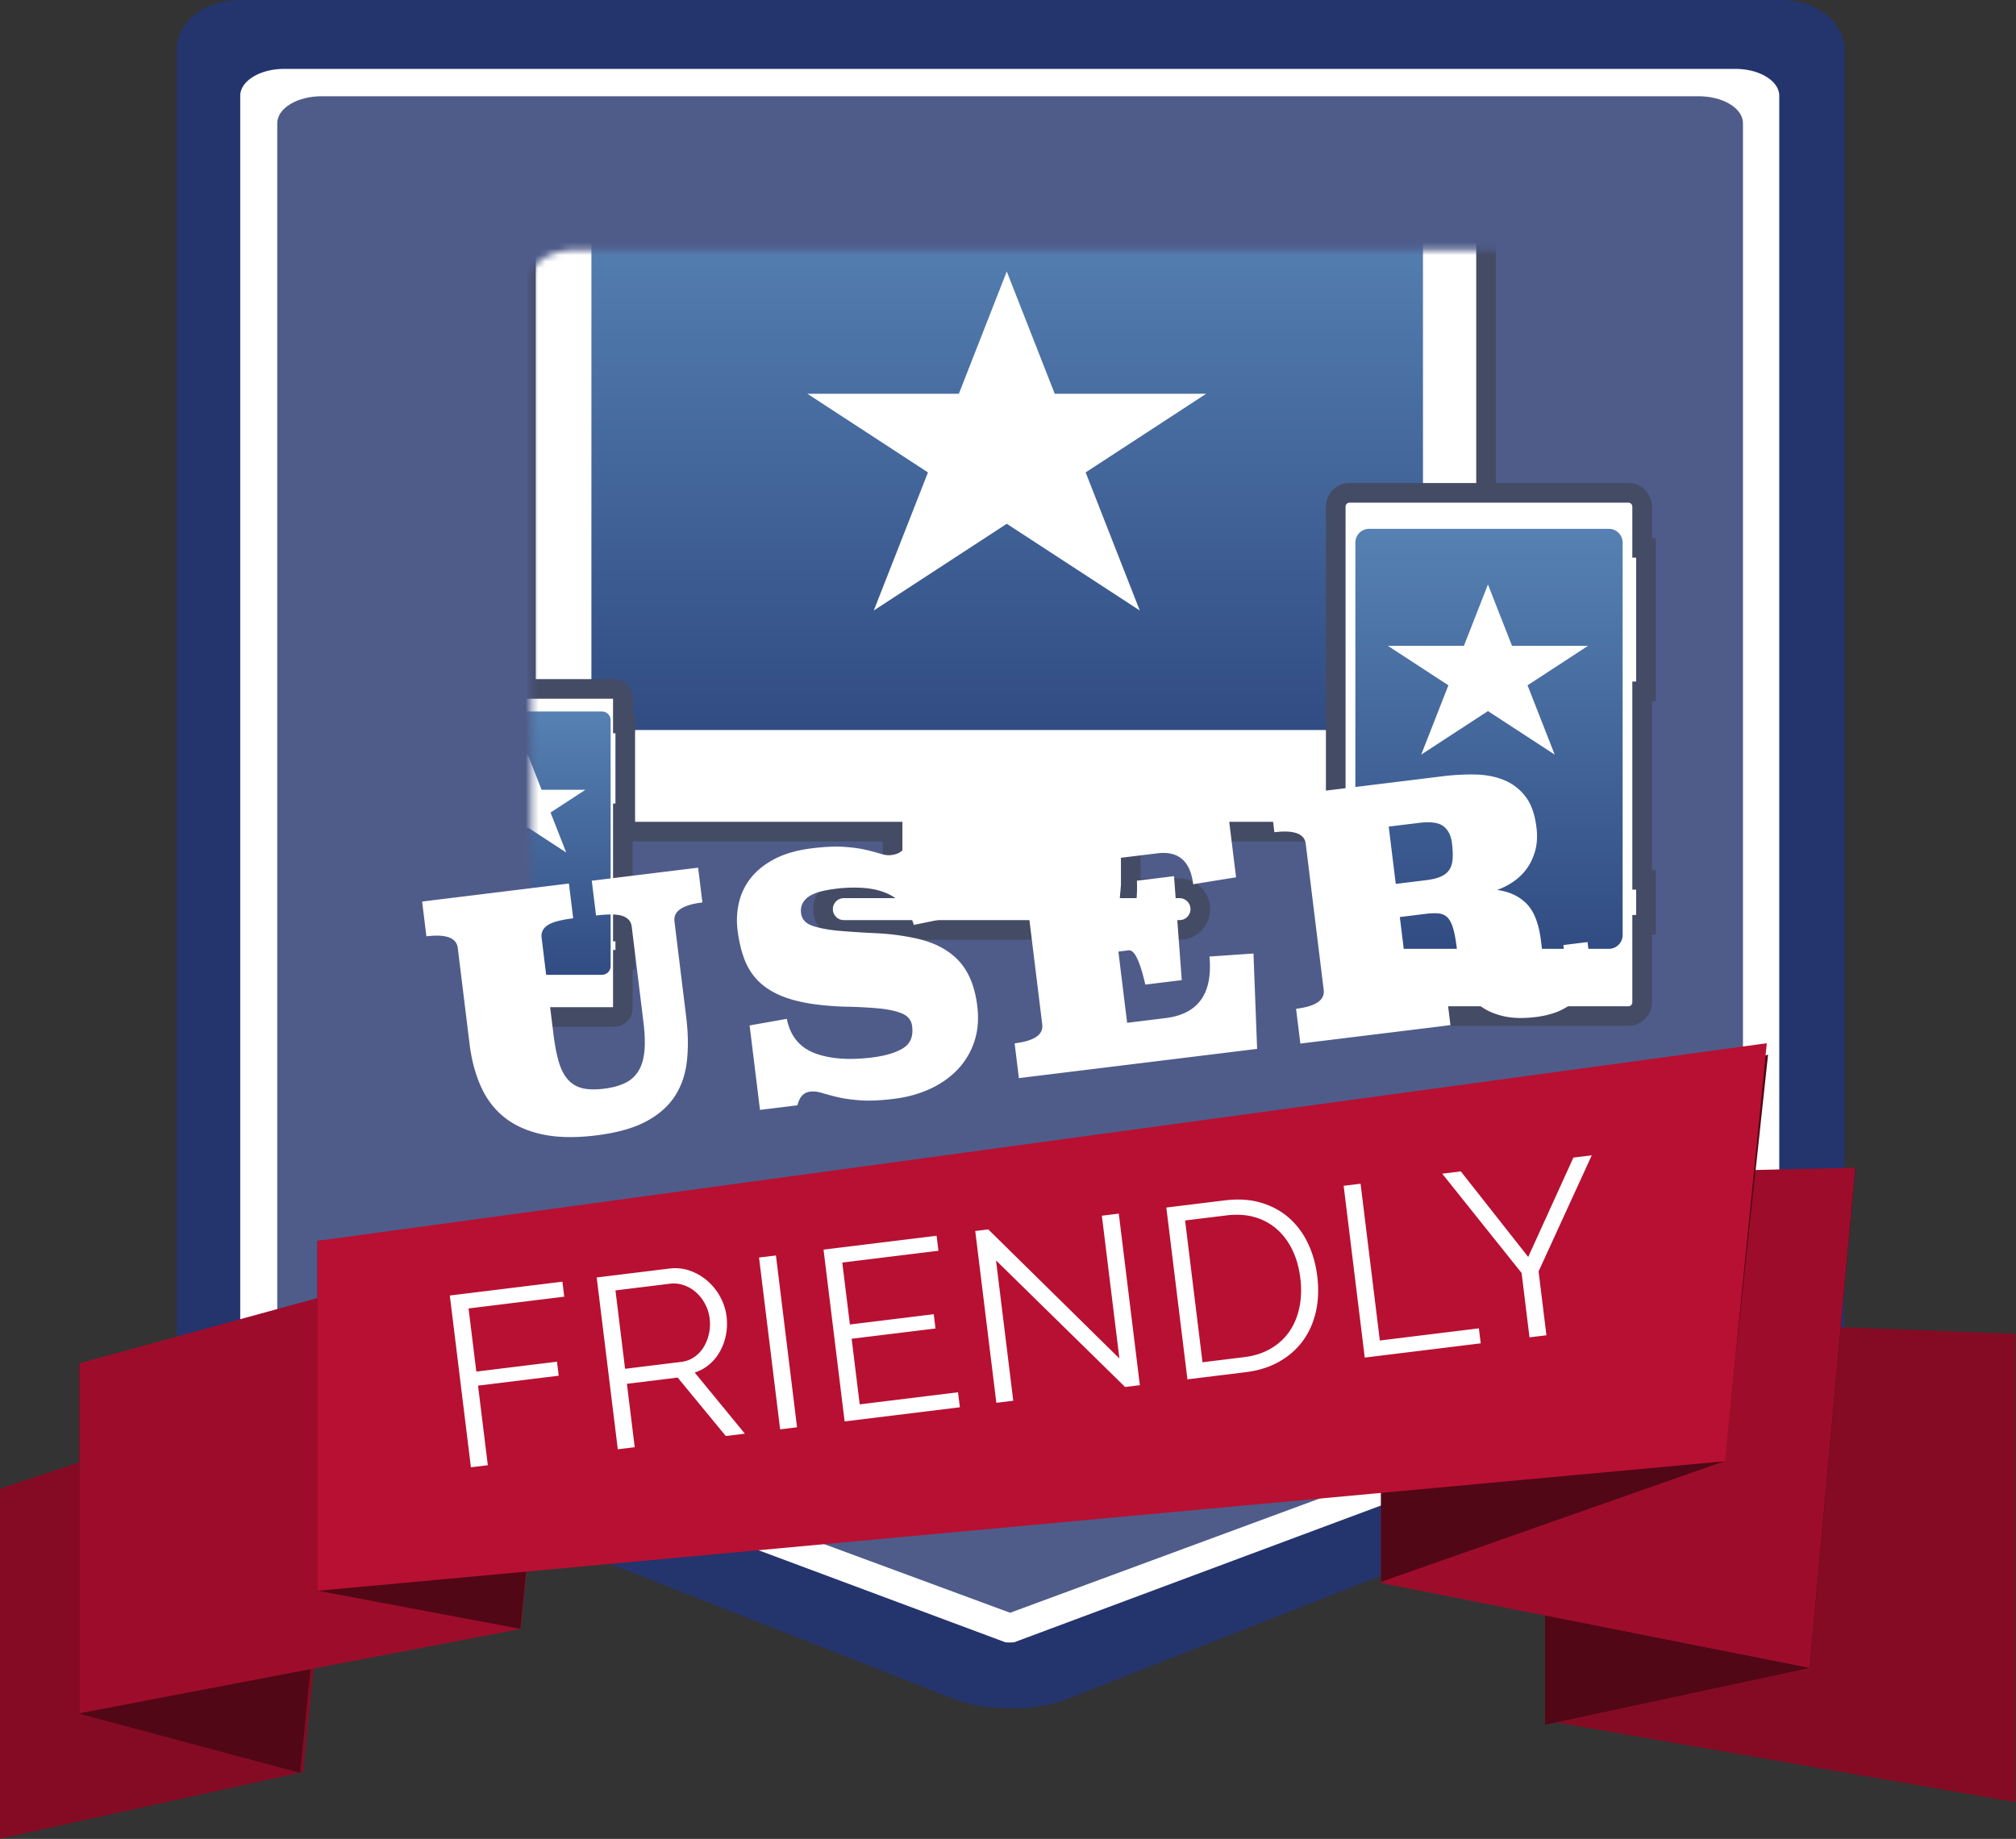 <svg width="308" height="281" viewBox="0 0 308 281" version="1.1" xmlns="http://www.w3.org/2000/svg" xmlns:xlink="http://www.w3.org/1999/xlink"><rect x="0" y="0" width="308" height="281" fill="#333333" stroke="none"/><title>Group 4</title><defs><path d="M15.36 18.824c0-1.053.661-2.108 1.987-2.912 1.325-.805 3.062-1.206 4.798-1.206H232.5c1.737 0 3.472.401 4.797 1.206 1.326.804 1.99 1.859 1.99 2.912v186.283l-111.965 41.341-111.962-41.34V18.823z" id="path-1"/><linearGradient x1="50%" y1="0%" x2="50%" y2="100%" id="linearGradient-3"><stop stop-color="#5681B3" offset="0%"/><stop stop-color="#314C83" offset="100%"/></linearGradient></defs><g id="Page-1" stroke="none" stroke-width="1" fill="none" fill-rule="evenodd"><g id="Desktop" transform="translate(-106 -1023)"><g id="Group-4" transform="translate(106 1023)"><g id="Group" transform="translate(27)"><path d="M254.778 205.408c0 4.135-3.844 9.028-8.54 10.876l-110.303 43.39c-4.702 1.847-12.39 1.847-17.093 0L8.546 216.285C3.844 214.436 0 209.543 0 205.408V7.516C0 3.383 4.298 0 9.554 0h235.67c5.259 0 9.554 3.383 9.554 7.516v197.892" id="Fill-57" fill="#24346D"/><path d="M127.267 250.989c-.294 0-.528-.016-.679-.033l-115.434-43.05c-.688-.529-1.453-1.699-1.453-2.268V14.647c0-1.055.656-2.108 1.968-2.913 1.313-.804 3.03-1.207 4.75-1.207h221.698c1.718 0 3.437.403 4.749 1.207 1.313.805 1.968 1.858 1.968 2.913v190.99c0 .57-.765 1.74-1.453 2.269l-115.435 43.05a6.5 6.5 0 0 1-.679.033" id="Fill-58" fill="#FFF"/><mask id="mask-2" fill="#fff"><use xlink:href="#path-1"/></mask><use id="Fill-59" fill-opacity=".8" fill="#24346D" xlink:href="#path-1"/><g transform="translate(38.803 23.484)" id="Group-2" style="mix-blend-mode:multiply" mask="url(#mask-2)"><g id="Layer_8_14_" transform="translate(14.551)"><path d="M143.211.209H3.465A3.465 3.465 0 0 0 0 3.674v96.461a3.464 3.464 0 0 0 3.465 3.463h52.55v8.313c0 .123.024.234.037.353H48.51a3.178 3.178 0 0 0 0 6.355h51.394a3.178 3.178 0 0 0 0-6.355h-7.54c.01-.115.037-.23.037-.353v-8.313h50.817a3.465 3.465 0 0 0 3.465-3.463V3.675a3.474 3.474 0 0 0-3.473-3.466z" id="Shape" stroke="#444B64" stroke-width="3" fill="#FFF"/><path d="M133.58 88.071H13.463A3.465 3.465 0 0 1 10 84.605v-73.14A3.466 3.466 0 0 1 13.464 8H133.58a3.465 3.465 0 0 1 3.464 3.465v73.14a3.465 3.465 0 0 1-3.464 3.466z" id="Path" fill="url(#linearGradient-3)"/><path id="Fill-476" fill="#FFF" d="M85.507 48.706l18.414-12.017H80.786L73.458 18l-7.32 18.689H43l18.419 12.017-8.276 21.099 20.315-13.25 20.32 13.25-8.27-21.1"/></g><g id="Capa_1" transform="translate(138.236 51.827)"><path d="M47.429 30.335V8.402h-.585V2.114A2.114 2.114 0 0 0 44.732 0H2.144A2.114 2.114 0 0 0 .032 2.114v75.73c0 1.168.946 2.115 2.112 2.115h42.588a2.113 2.113 0 0 0 2.112-2.114V66.007h.585v-6.87h-.585V30.335h.585z" id="Shape" stroke="#444B64" stroke-width="3" fill="#FFF"/><path d="M43.865 67.566a2.113 2.113 0 0 1-2.111 2.114H5.143a2.113 2.113 0 0 1-2.112-2.114V7.614c0-1.167.946-2.114 2.112-2.114h36.61c1.167 0 2.112.947 2.112 2.114v59.952z" id="Path" fill="url(#linearGradient-3)"/><path id="Fill-476" fill="#FFF" d="M38.575 23.38H26.964L23.286 14l-3.673 9.38H8l9.244 6.03L13.091 40l10.195-6.65L33.484 40l-4.15-10.59z"/></g><g id="Capa_1" transform="translate(0 81.79)"><path d="M29.722 5.268h-.366V1.325c0-.73-.593-1.325-1.324-1.325H1.344C.614 0 .02.594.02 1.325v47.482c0 .732.593 1.326 1.324 1.326h26.688c.731 0 1.324-.594 1.324-1.326v-7.421h.366v-4.308h-.366V19.019h.366V5.268z" id="Shape" stroke="#444B64" stroke-width="3" fill="#FFF"/><path d="M27.489 42.363c0 .732-.592 1.325-1.323 1.325H3.223c-.73 0-1.324-.593-1.324-1.325V4.773c0-.731.593-1.325 1.324-1.325h22.943c.73 0 1.323.594 1.323 1.326v37.589z" id="Path" fill="url(#linearGradient-3)"/><path id="Fill-476" fill="#FFF" d="M18.308 18.89l5.331-3.479h-6.698L14.819 10l-2.12 5.411H6l5.333 3.48L8.937 25l5.882-3.837L20.702 25l-2.394-6.11"/></g></g></g><path d="M108.624 132.176c-3.06 0-4.59.782-4.59 2.346v14.739c0 2.448-.238 4.675-.714 6.68-.476 2.007-1.31 3.715-2.5 5.126-1.19 1.411-2.804 2.508-4.844 3.29-2.04.782-4.641 1.173-7.803 1.173-3.23 0-5.959-.391-8.186-1.173-2.227-.782-4.029-1.879-5.406-3.29-1.377-1.41-2.371-3.12-2.983-5.125-.612-2.006-.918-4.233-.918-6.681v-14.74c0-1.563-1.513-2.345-4.54-2.345v-5.355h22.594v5.355c-1.938 0-3.281.195-4.03.586-.747.391-1.121.978-1.121 1.76v14.739c0 1.7.093 3.145.28 4.335.187 1.19.536 2.159 1.046 2.907a4.232 4.232 0 0 0 2.04 1.606c.85.323 1.938.485 3.264.485 1.326 0 2.448-.162 3.366-.485a4.773 4.773 0 0 0 2.244-1.606c.578-.748.994-1.717 1.25-2.907.254-1.19.382-2.635.382-4.335v-14.74c0-.781-.383-1.368-1.148-1.759-.765-.39-2.116-.586-4.054-.586v-5.355h16.37v5.355zm37.406 6.885l-5.763.459c-.238-1.326-.68-2.431-1.326-3.315a7.256 7.256 0 0 0-2.423-2.117c-.969-.527-2.091-.91-3.366-1.147a22.375 22.375 0 0 0-4.105-.357c-.782 0-1.513.042-2.193.127-.68.085-1.275.238-1.785.46a2.97 2.97 0 0 0-1.224.943c-.306.408-.46.918-.46 1.53 0 .952.528 1.674 1.582 2.167 1.054.493 2.397.91 4.029 1.25 1.632.34 3.442.68 5.431 1.02 1.99.34 3.919.833 5.789 1.479 2.686.918 4.717 2.286 6.094 4.105 1.377 1.82 2.066 4.259 2.066 7.319 0 2.006-.366 3.782-1.097 5.33a11.308 11.308 0 0 1-3.034 3.926c-1.292 1.071-2.814 1.887-4.565 2.448-1.751.561-3.646.842-5.686.842-2.074 0-3.791-.136-5.151-.408-1.36-.272-2.491-.578-3.392-.918a43.724 43.724 0 0 1-2.27-.918c-.611-.272-1.19-.408-1.733-.408-.476 0-.893.136-1.25.408-.357.272-.671.748-.943 1.428h-5.763v-13.005l5.763-.306c.204 2.652 1.394 4.556 3.57 5.712 2.176 1.156 5.049 1.734 8.619 1.734 2.04 0 3.663-.272 4.87-.816 1.207-.544 1.81-1.598 1.81-3.162 0-.952-.45-1.675-1.351-2.168-.901-.493-2.065-.892-3.493-1.198a72.276 72.276 0 0 0-4.794-.842 43.03 43.03 0 0 1-5.253-1.096c-1.904-.544-3.485-1.199-4.743-1.964-1.258-.765-2.261-1.657-3.01-2.677-.747-1.02-1.274-2.185-1.58-3.494-.306-1.309-.46-2.78-.46-4.411 0-1.496.256-2.916.766-4.259a9.418 9.418 0 0 1 2.346-3.519c1.054-1.003 2.38-1.793 3.978-2.371 1.598-.578 3.502-.867 5.712-.867 1.972 0 3.612.127 4.921.382 1.309.255 2.397.544 3.264.867.867.323 1.581.612 2.142.867.561.255 1.08.383 1.556.383.68 0 1.215-.128 1.606-.383s.79-.688 1.199-1.3h5.1v12.24zm43.984-.765l-6.63.255c0-3.57-1.615-5.355-4.845-5.355h-7.752v9.078h1.938c1.156 0 1.887-1.768 2.193-5.304h5.712l-.765 15.912h-5.61c-.374-3.672-1.003-5.508-1.887-5.508h-1.58v10.965h5.915c5.032 0 7.633-2.84 7.803-8.517l6.732.357-1.224 14.535h-36.669v-5.355c3.026 0 4.54-.782 4.54-2.346v-22.491c0-1.564-1.514-2.346-4.54-2.346v-5.355h36.67v11.475zm42.812 26.775c-1.904 0-3.528-.247-4.87-.74-1.344-.493-2.449-1.156-3.316-1.989a7.386 7.386 0 0 1-1.887-2.932 10.771 10.771 0 0 1-.586-3.57v-2.805c0-1.19-.06-2.16-.179-2.907-.119-.748-.323-1.326-.612-1.734-.289-.408-.697-.68-1.224-.816-.527-.136-1.198-.204-2.014-.204h-4.03v9.639c0 1.564 1.888 2.346 5.662 2.346v5.355h-23.103v-5.355c3.026 0 4.539-.782 4.539-2.346v-22.491c0-1.564-1.513-2.346-4.54-2.346v-5.355h26.572a35.7 35.7 0 0 1 4.896.331c1.598.221 3.017.672 4.258 1.352a7.827 7.827 0 0 1 2.984 2.881c.748 1.241 1.122 2.882 1.122 4.922 0 1.326-.204 2.49-.612 3.493-.408 1.003-.944 1.862-1.607 2.576a8.31 8.31 0 0 1-2.27 1.734 10.81 10.81 0 0 1-2.651.969c1.836.476 3.247 1.36 4.233 2.652.986 1.292 1.479 3.247 1.479 5.865v3.519c0 .748.153 1.3.459 1.657.306.357.697.536 1.173.536.51 0 .918-.179 1.224-.536.306-.357.459-.91.459-1.657v-2.448h3.723v2.346a9.217 9.217 0 0 1-.536 3.162 6.438 6.438 0 0 1-1.683 2.55c-.765.714-1.725 1.283-2.881 1.708-1.156.425-2.55.638-4.182.638zm-18.717-22.797h4.64c.919 0 1.675-.085 2.27-.255.595-.17 1.071-.45 1.428-.842.357-.39.604-.918.74-1.58.136-.664.204-1.488.204-2.474 0-1.156-.323-2.057-.97-2.703-.645-.646-1.87-.97-3.671-.97h-4.641v8.824z" id="USER-Copy" fill="#FFF" transform="rotate(-7 154.787 145.767)"/><g id="Group-3" transform="translate(0 159)"><path id="Fill-73" fill="#850B24" d="M236.052 42.11l71.867 2.71v71.56l-71.867-12.467V42.11"/><path id="Fill-74" fill="#510716" d="M236.052 42.753l47.413-23.318-6.976 76.439-40.437 8.682V42.753"/><path id="Fill-75" fill="#9D0D2B" d="M276.461 95.874l-65.469-12.98V21.091l72.446-1.656-6.977 76.439"/><path id="Fill-76" fill="#510716" d="M210.992 82.726V20.923l59.13-18.77-6.696 62.14z"/><path id="Fill-77" fill="#850B24" d="M46.328 111.778L0 121.972v-53.48l52.431-17.475-6.103 60.761"/><path id="Fill-78" fill="#510716" d="M45.845 111.913l-33.719-9.034V49.398l39.823 1.755-6.104 60.76"/><path id="Fill-79" fill="#9D0D2B" d="M79.563 89.914l-67.437 12.9V49.332l73.54-20.18-6.103 60.762"/><path id="Fill-80" fill="#510716" d="M79.508 89.914l-31.004-5.846V30.587l37.105-1.434-6.101 60.761"/><path id="Fill-81" fill="#B81032" d="M48.504 84.094V30.613L269.926.416l-6.394 63.876z"/><path d="M69.678 54.607V28.158h17.33v2.31H72.28v9.723h12.42v2.16h-12.42v12.256h-2.603zm22.609 0V28.158h11.156c1.14 0 2.188.242 3.142.726a8.282 8.282 0 0 1 2.473 1.9 8.715 8.715 0 0 1 1.618 2.664c.384.993.576 1.999.576 3.017 0 .969-.142 1.894-.427 2.776a8.586 8.586 0 0 1-1.19 2.384 7.205 7.205 0 0 1-1.841 1.788 6.503 6.503 0 0 1-2.417.987l6.47 10.207h-2.937l-6.21-9.76h-7.81v9.76h-2.603zm2.603-12.07h8.627c.769 0 1.47-.167 2.101-.503a5.014 5.014 0 0 0 1.618-1.36 6.619 6.619 0 0 0 1.041-1.936c.248-.72.372-1.478.372-2.273 0-.794-.142-1.558-.427-2.29a6.327 6.327 0 0 0-1.153-1.92 5.503 5.503 0 0 0-1.71-1.303 4.622 4.622 0 0 0-2.065-.484H94.89v12.07zm22.385 12.07V28.158h2.603v26.45h-2.603zm27.666-2.31v2.31h-17.738V28.158h17.404v2.31h-14.801v9.536h12.904v2.198h-12.904v10.096h15.135zm8.217-19.296v21.606h-2.603V28.158h2.008l17.478 22.016V28.195h2.604v26.412h-2.269l-17.218-21.606zm26.81 21.606V28.158h8.963c2.108 0 3.948.348 5.523 1.043 1.574.695 2.888 1.64 3.942 2.831 1.053 1.192 1.847 2.59 2.38 4.191.533 1.602.8 3.31.8 5.122 0 2.012-.298 3.831-.893 5.458-.595 1.627-1.444 3.017-2.548 4.172-1.103 1.155-2.43 2.049-3.979 2.682-1.55.634-3.291.95-5.225.95h-8.962zm19.004-13.262c0-1.59-.223-3.048-.67-4.377-.446-1.329-1.096-2.477-1.952-3.446a8.744 8.744 0 0 0-3.142-2.253c-1.24-.534-2.665-.801-4.277-.801h-6.359v21.83h6.36c1.636 0 3.08-.28 4.332-.839 1.252-.558 2.3-1.328 3.142-2.31.843-.98 1.481-2.135 1.915-3.464.434-1.328.651-2.775.651-4.34zm8.291 13.262V28.158h2.603v24.14h15.247v2.31h-17.85zm18.035-26.449l8.627 14.23 8.702-14.23h2.827l-10.227 16.615v9.834h-2.603v-9.909l-10.19-16.54h2.864z" id="FRIENDLY" fill="#FFF" transform="rotate(-7 157.566 41.383)"/></g></g></g></g></svg>